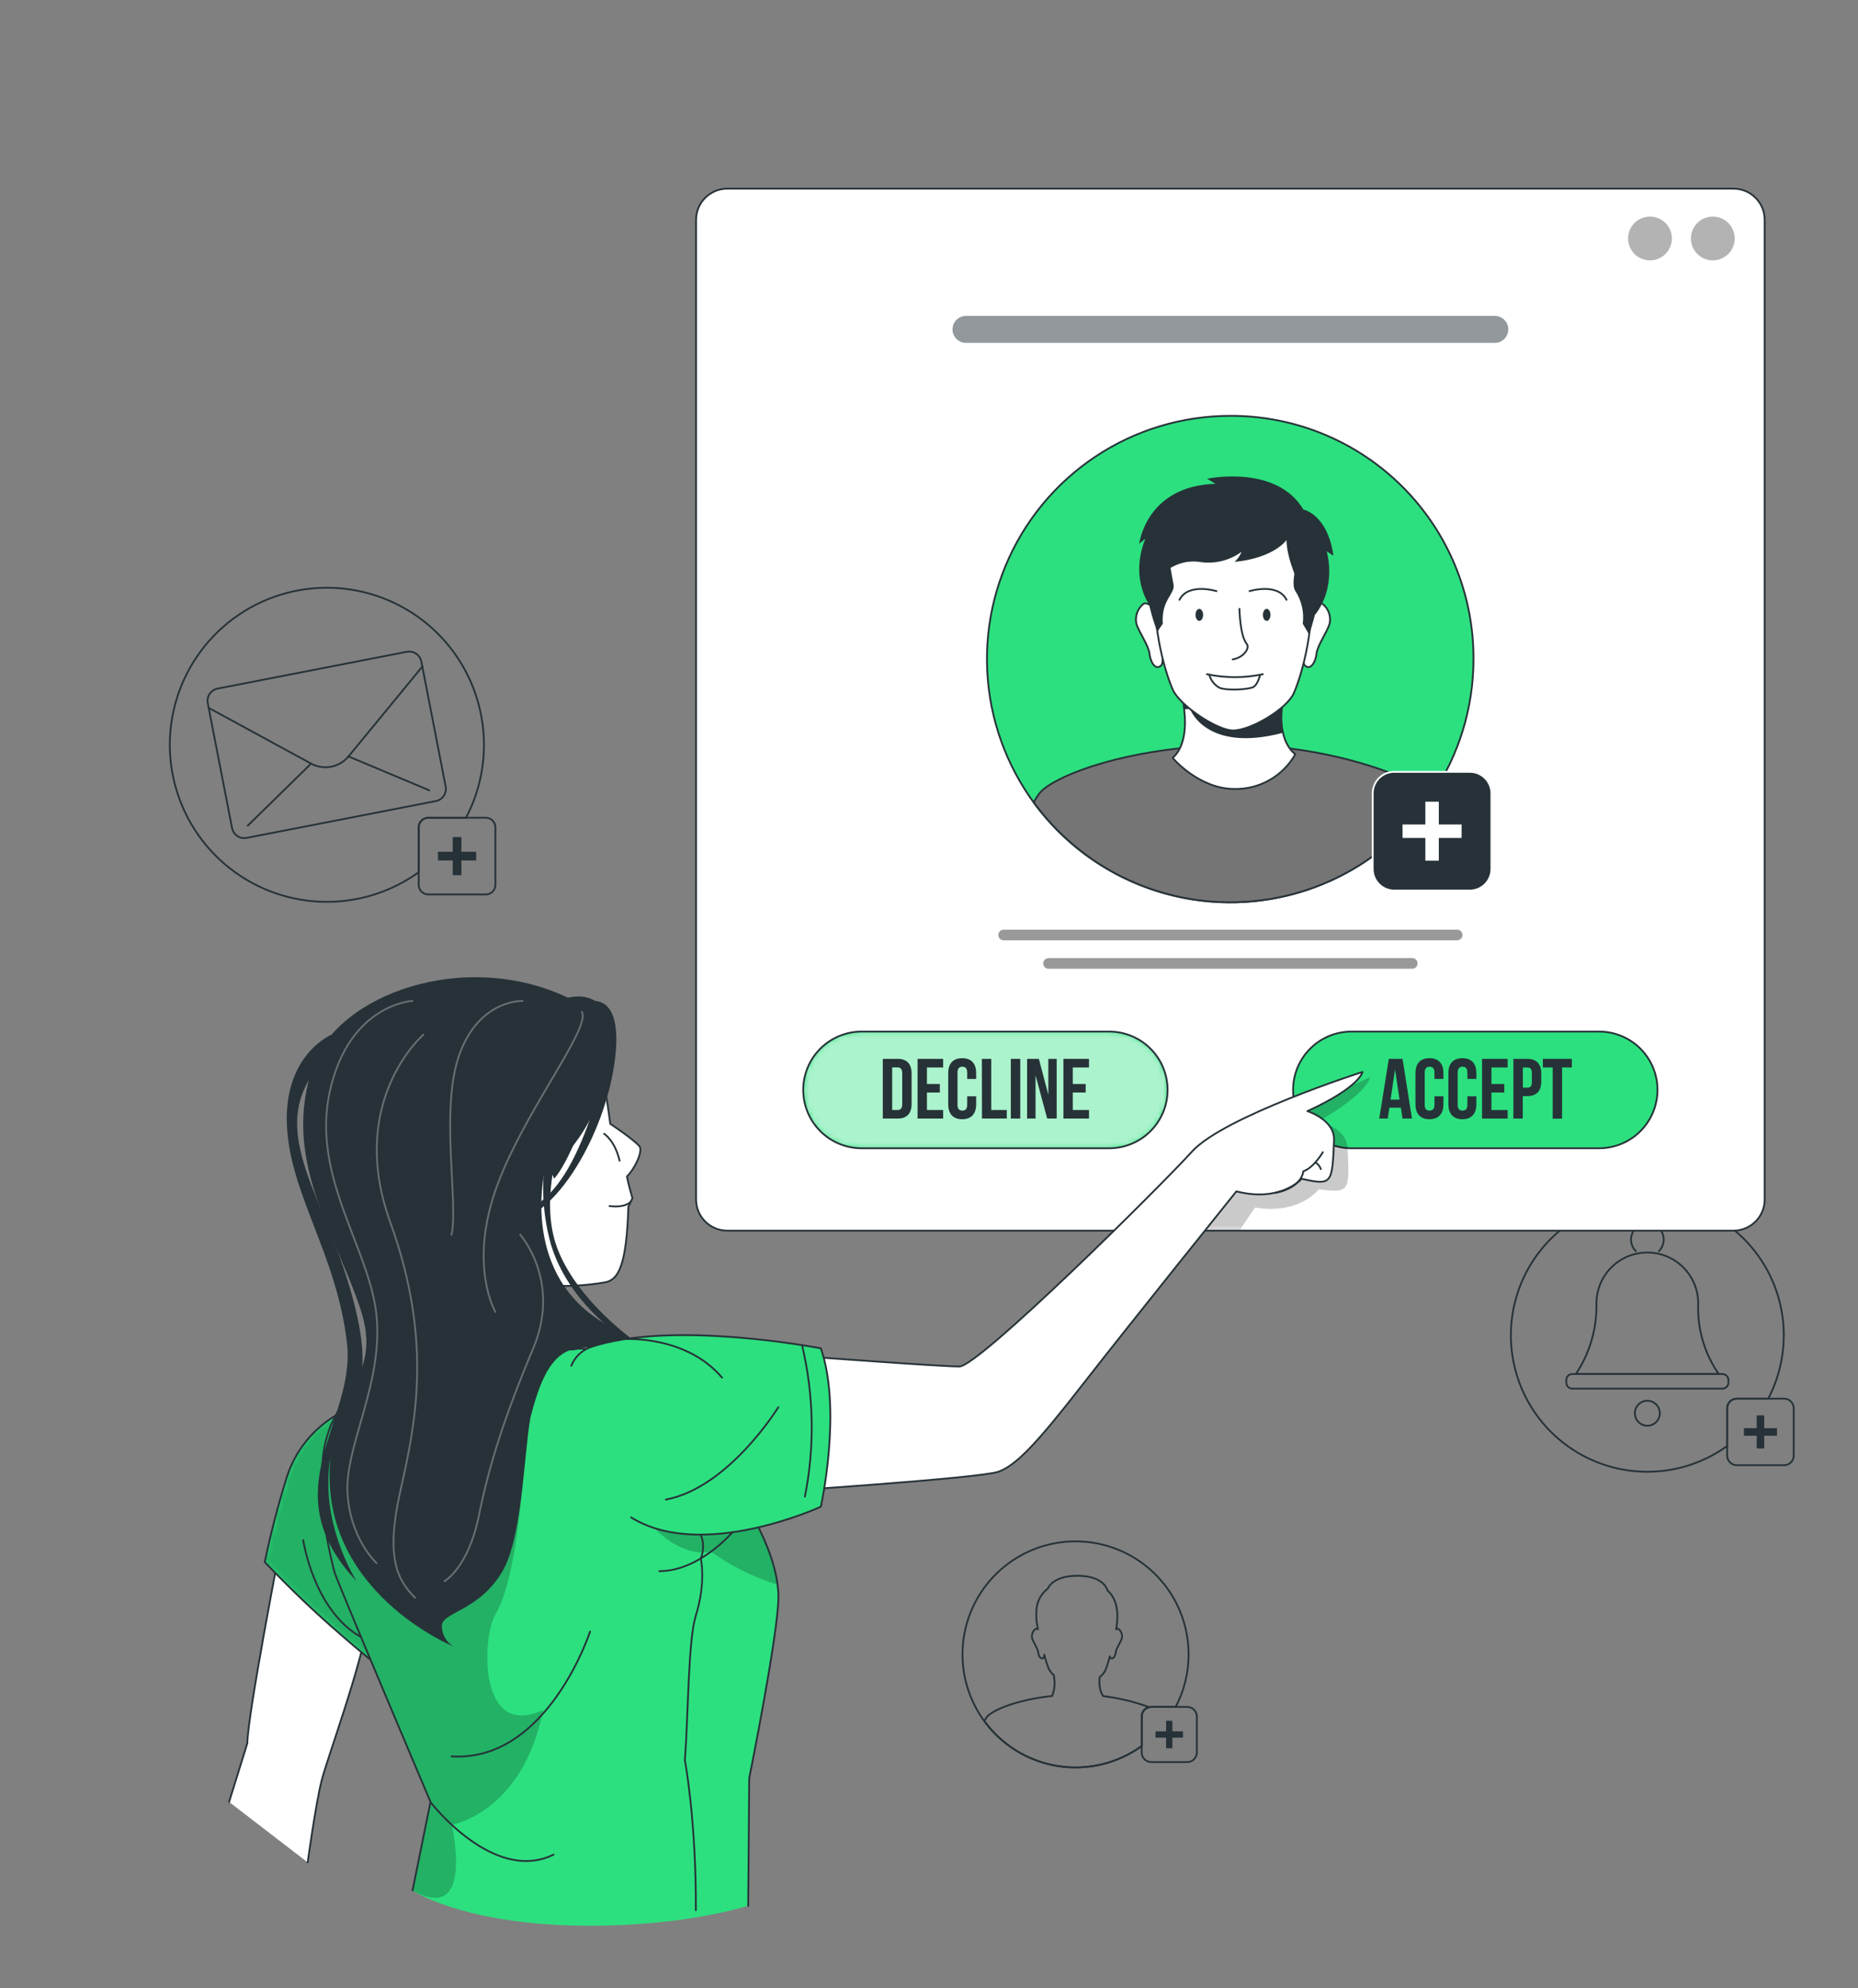 <svg width="357" height="382" viewBox="0 0 357 382" fill="none" xmlns="http://www.w3.org/2000/svg">
<rect x="0" y="0" width="357" height="382" fill="#808080" stroke="none"/>
<path d="M228.376 317.895C228.383 321.409 227.531 324.873 225.893 327.983H221.211C221.072 327.984 220.933 327.999 220.797 328.026C220.389 328.12 220.026 328.349 219.766 328.676C219.506 329.004 219.365 329.41 219.365 329.828V335.502C215.411 338.355 210.612 339.794 205.741 339.589C200.869 339.384 196.208 337.545 192.509 334.369C188.809 331.193 186.285 326.864 185.344 322.08C184.403 317.296 185.1 312.334 187.321 307.994C189.542 303.653 193.159 300.186 197.59 298.151C202.021 296.116 207.008 295.631 211.748 296.774C216.488 297.917 220.706 300.622 223.722 304.453C226.738 308.284 228.377 313.019 228.376 317.895Z" stroke="#263238" stroke-width="0.344" stroke-linecap="round" stroke-linejoin="round"/>
<path d="M211.958 325.899C214.976 326.266 217.942 326.981 220.796 328.028C220.388 328.122 220.025 328.352 219.765 328.679C219.505 329.006 219.364 329.412 219.365 329.83V335.504C214.714 338.861 208.923 340.24 203.259 339.34C197.594 338.44 192.516 335.334 189.134 330.701C189.255 330.489 189.384 330.273 189.522 330.055C190.333 328.735 195.222 326.606 202.154 325.881C202.593 324.788 202.73 323.597 202.551 322.432C202.551 322.234 202.499 322.053 202.473 321.872C202.083 321.535 201.759 321.128 201.516 320.673C201.161 319.785 200.873 318.871 200.654 317.94C200.671 318.145 200.623 318.35 200.516 318.526C200.007 319.001 199.542 318.182 199.473 317.466C199.404 316.75 198.516 315.5 198.309 314.793C198.241 314.47 198.262 314.136 198.37 313.824C198.478 313.513 198.668 313.237 198.921 313.025C199.005 312.986 199.098 312.97 199.191 312.979C199.283 312.988 199.372 313.022 199.447 313.077C199.138 311.832 199.039 310.544 199.154 309.266C199.206 308.481 199.428 307.716 199.803 307.024C200.178 306.332 200.697 305.729 201.326 305.256C201.326 305.256 202.189 302.765 207.026 302.782C212.277 302.782 212.803 305.644 212.803 305.644C212.803 305.644 215.519 307.455 214.45 313.068C214.519 313.016 214.602 312.984 214.689 312.976C214.776 312.969 214.863 312.986 214.941 313.025C215.196 313.235 215.388 313.511 215.496 313.823C215.604 314.135 215.624 314.47 215.553 314.793C215.355 315.5 214.458 316.742 214.389 317.466C214.32 318.19 213.855 319.001 213.346 318.526C213.289 318.448 213.253 318.356 213.243 318.259C213.028 319.18 212.739 320.083 212.38 320.958C212.122 321.464 211.753 321.906 211.303 322.251C211.198 323.012 211.227 323.785 211.389 324.536C211.487 325.023 211.681 325.486 211.958 325.899Z" stroke="#263238" stroke-width="0.344" stroke-linecap="round" stroke-linejoin="round"/>
<path d="M228.117 327.984H221.21C220.191 327.984 219.365 328.81 219.365 329.829V336.736C219.365 337.755 220.191 338.581 221.21 338.581H228.117C229.136 338.581 229.962 337.755 229.962 336.736V329.829C229.962 328.81 229.136 327.984 228.117 327.984Z" stroke="#263238" stroke-width="0.344" stroke-linecap="round" stroke-linejoin="round"/>
<path d="M227.297 332.676H225.263V330.641H224.055V332.676H222.021V333.883H224.055V335.918H225.263V333.883H227.297V332.676Z" fill="#263238"/>
<path d="M92.986 143.11C92.992 147.994 91.808 152.806 89.537 157.13H82.294C81.805 157.13 81.335 157.324 80.989 157.67C80.643 158.016 80.449 158.485 80.449 158.975V167.597C74.953 171.557 68.286 173.553 61.518 173.263C54.751 172.974 48.278 170.416 43.14 166.002C38.003 161.588 34.5 155.574 33.194 148.927C31.889 142.281 32.858 135.388 35.945 129.359C39.032 123.33 44.057 118.515 50.212 115.688C56.367 112.861 63.295 112.187 69.88 113.774C76.465 115.361 82.324 119.118 86.515 124.439C90.706 129.76 92.985 136.336 92.986 143.11Z" stroke="#263238" stroke-width="0.344" stroke-linecap="round" stroke-linejoin="round"/>
<path d="M78.16 125.242L41.808 132.315C40.514 132.567 39.668 133.821 39.92 135.115L44.588 159.11C44.84 160.405 46.094 161.25 47.389 160.998L83.741 153.926C85.036 153.674 85.881 152.42 85.629 151.125L80.961 127.131C80.709 125.836 79.455 124.99 78.16 125.242Z" stroke="#263238" stroke-width="0.344" stroke-linecap="round" stroke-linejoin="round"/>
<path d="M40.103 136.024L59.797 146.733C60.969 147.368 62.325 147.575 63.634 147.321C64.943 147.066 66.122 146.364 66.971 145.336L81.18 128.04" stroke="#263238" stroke-width="0.344" stroke-linecap="round" stroke-linejoin="round"/>
<path d="M47.605 158.648L59.763 146.732" stroke="#263238" stroke-width="0.344" stroke-linecap="round" stroke-linejoin="round"/>
<path d="M82.484 151.863L66.938 145.335" stroke="#263238" stroke-width="0.344" stroke-linecap="round" stroke-linejoin="round"/>
<path d="M93.339 157.132H82.294C81.275 157.132 80.449 157.958 80.449 158.977V170.022C80.449 171.041 81.275 171.868 82.294 171.868H93.339C94.358 171.868 95.184 171.041 95.184 170.022V158.977C95.184 157.958 94.358 157.132 93.339 157.132Z" stroke="#263238" stroke-width="0.344" stroke-linecap="round" stroke-linejoin="round"/>
<path d="M91.485 163.667H88.657V160.838H86.984V163.667H84.156V165.339H86.984V168.167H88.657V165.339H91.485V163.667Z" fill="#263238"/>
<path d="M330.231 264.006H302.812L303.347 263.144C305.668 259.315 306.846 254.902 306.744 250.426V250.374C306.753 249.09 307.016 247.82 307.516 246.638C308.016 245.455 308.745 244.382 309.66 243.481C310.574 242.58 311.658 241.868 312.848 241.385C314.038 240.903 315.311 240.66 316.595 240.669C317.879 240.679 319.149 240.941 320.331 241.442C321.514 241.942 322.586 242.67 323.487 243.585C324.389 244.5 325.101 245.583 325.583 246.773C326.066 247.963 326.309 249.236 326.3 250.52C326.129 254.867 327.241 259.167 329.498 262.885L330.231 264.006Z" stroke="#263238" stroke-width="0.344" stroke-linecap="round" stroke-linejoin="round"/>
<path d="M314.307 240.405C313.868 239.966 313.57 239.407 313.449 238.798C313.328 238.189 313.39 237.559 313.628 236.985C313.865 236.412 314.268 235.922 314.784 235.577C315.3 235.232 315.907 235.048 316.527 235.048C317.148 235.048 317.755 235.232 318.271 235.577C318.787 235.922 319.189 236.412 319.427 236.985C319.664 237.559 319.727 238.189 319.606 238.798C319.485 239.407 319.186 239.966 318.748 240.405" stroke="#263238" stroke-width="0.344" stroke-linecap="round" stroke-linejoin="round"/>
<path d="M330.939 264.015H302.114C301.471 264.015 300.95 264.536 300.95 265.179V265.662C300.95 266.304 301.471 266.826 302.114 266.826H330.939C331.582 266.826 332.103 266.304 332.103 265.662V265.179C332.103 264.536 331.582 264.015 330.939 264.015Z" stroke="#263238" stroke-width="0.344" stroke-linecap="round" stroke-linejoin="round"/>
<path d="M316.522 273.947C317.846 273.947 318.919 272.874 318.919 271.55C318.919 270.226 317.846 269.153 316.522 269.153C315.198 269.153 314.125 270.226 314.125 271.55C314.125 272.874 315.198 273.947 316.522 273.947Z" stroke="#263238" stroke-width="0.344" stroke-linecap="round" stroke-linejoin="round"/>
<path d="M342.734 256.573C342.74 260.813 341.716 264.991 339.751 268.747H333.715C333.226 268.747 332.757 268.942 332.411 269.288C332.064 269.634 331.87 270.103 331.87 270.593V277.835C327.098 281.281 321.305 283.02 315.424 282.774C309.543 282.527 303.916 280.309 299.448 276.476C294.981 272.643 291.933 267.419 290.796 261.644C289.658 255.869 290.497 249.879 293.177 244.638C295.856 239.397 300.222 235.211 305.57 232.752C310.918 230.293 316.938 229.706 322.66 231.084C328.383 232.461 333.475 235.725 337.118 240.348C340.761 244.972 342.742 250.686 342.743 256.573H342.734Z" stroke="#263238" stroke-width="0.344" stroke-linecap="round" stroke-linejoin="round"/>
<path d="M342.803 268.748H333.706C332.687 268.748 331.861 269.574 331.861 270.593V279.69C331.861 280.709 332.687 281.535 333.706 281.535H342.803C343.822 281.535 344.648 280.709 344.648 279.69V270.593C344.648 269.574 343.822 268.748 342.803 268.748Z" stroke="#263238" stroke-width="0.344" stroke-linecap="round" stroke-linejoin="round"/>
<path d="M341.433 274.423H338.984V271.965H337.535V274.423H335.078V275.871H337.535V278.32H338.984V275.871H341.433V274.423Z" fill="#263238"/>
<path d="M333.078 36.253H139.737C136.427 36.253 133.744 38.936 133.744 42.245V230.473C133.744 233.783 136.427 236.466 139.737 236.466H333.078C336.387 236.466 339.07 233.783 339.07 230.473V42.245C339.07 38.936 336.387 36.253 333.078 36.253Z" fill="white"/>
<mask id="mask0_571_6788" style="mask-type:luminance" maskUnits="userSpaceOnUse" x="133" y="36" width="207" height="201">
<path d="M333.079 36.252H139.738C136.428 36.252 133.745 38.935 133.745 42.245V230.472C133.745 233.782 136.428 236.465 139.738 236.465H333.079C336.388 236.465 339.071 233.782 339.071 230.472V42.245C339.071 38.935 336.388 36.252 333.079 36.252Z" fill="white"/>
</mask>
<g mask="url(#mask0_571_6788)">
<path d="M307.263 220.635H259.667C256.694 220.635 253.843 219.454 251.741 217.352C249.638 215.25 248.458 212.399 248.458 209.426C248.458 206.453 249.638 203.602 251.741 201.5C253.843 199.398 256.694 198.217 259.667 198.217H307.263C310.235 198.217 313.087 199.398 315.189 201.5C317.291 203.602 318.472 206.453 318.472 209.426C318.472 212.399 317.291 215.25 315.189 217.352C313.087 219.454 310.235 220.635 307.263 220.635Z" fill="#2CE07F" stroke="#263238" stroke-width="0.344" stroke-linecap="round" stroke-linejoin="round"/>
<path d="M271.298 214.927H269.479L269.169 212.84H266.953L266.642 214.927H265.013L266.849 203.459H269.488L271.298 214.927ZM267.186 211.288H268.91L268.048 205.485L267.186 211.288Z" fill="#263238"/>
<path d="M277.342 210.649V212.167C277.342 214.003 276.428 215.055 274.661 215.055C272.893 215.055 271.971 214.003 271.971 212.167V206.209C271.971 204.372 272.885 203.329 274.661 203.329C276.437 203.329 277.342 204.372 277.342 206.209V207.321H275.618V206.096C275.618 205.277 275.256 204.967 274.678 204.967C274.1 204.967 273.747 205.277 273.747 206.096V212.287C273.747 213.106 274.109 213.4 274.678 213.4C275.247 213.4 275.618 213.106 275.618 212.287V210.649H277.342Z" fill="#263238"/>
<path d="M283.671 210.649V212.167C283.671 214.003 282.748 215.055 280.98 215.055C279.213 215.055 278.299 214.003 278.299 212.167V206.209C278.299 204.372 279.213 203.329 280.98 203.329C282.748 203.329 283.671 204.372 283.671 206.209V207.321H281.946V206.096C281.946 205.277 281.584 204.967 281.015 204.967C280.446 204.967 280.084 205.277 280.084 206.096V212.287C280.084 213.106 280.437 213.4 281.015 213.4C281.593 213.4 281.946 213.106 281.946 212.287V210.649H283.671Z" fill="#263238"/>
<path d="M286.568 208.288H289.043V209.926H286.568V213.289H289.681V214.927H284.766V203.459H289.681V205.115H286.568V208.288Z" fill="#263238"/>
<path d="M296.14 206.287V207.779C296.14 209.615 295.277 210.616 293.449 210.616H292.587V214.927H290.785V203.459H293.467C295.252 203.459 296.14 204.459 296.14 206.287ZM292.604 205.115V208.995H293.467C294.044 208.995 294.329 208.736 294.329 207.917V206.192C294.329 205.33 294.019 205.115 293.467 205.115H292.604Z" fill="#263238"/>
<path d="M296.449 203.459H302.019V205.115H300.14V214.944H298.338V205.115H296.449V203.459Z" fill="#263238"/>
<path d="M213.13 220.635H165.543C162.57 220.635 159.719 219.454 157.617 217.352C155.515 215.25 154.334 212.399 154.334 209.426C154.334 206.453 155.515 203.602 157.617 201.5C159.719 199.398 162.57 198.217 165.543 198.217H213.13C216.103 198.217 218.954 199.398 221.056 201.5C223.159 203.602 224.34 206.453 224.34 209.426C224.34 212.399 223.159 215.25 221.056 217.352C218.954 219.454 216.103 220.635 213.13 220.635Z" fill="#2CE07F"/>
<mask id="mask1_571_6788" style="mask-type:luminance" maskUnits="userSpaceOnUse" x="154" y="198" width="71" height="23">
<path d="M213.131 220.635H165.544C162.571 220.635 159.72 219.454 157.618 217.352C155.516 215.25 154.335 212.399 154.335 209.426C154.335 206.453 155.516 203.602 157.618 201.5C159.72 199.398 162.571 198.217 165.544 198.217H213.131C216.104 198.217 218.955 199.398 221.057 201.5C223.16 203.602 224.341 206.453 224.341 209.426C224.341 212.399 223.16 215.25 221.057 217.352C218.955 219.454 216.104 220.635 213.131 220.635Z" fill="white"/>
</mask>
<g mask="url(#mask1_571_6788)">
<path opacity="0.6" d="M213.131 220.635H165.544C162.571 220.635 159.72 219.454 157.618 217.352C155.516 215.25 154.335 212.399 154.335 209.426C154.335 206.453 155.516 203.602 157.618 201.5C159.72 199.398 162.571 198.217 165.544 198.217H213.131C216.104 198.217 218.955 199.398 221.057 201.5C223.16 203.602 224.341 206.453 224.341 209.426C224.341 212.399 223.16 215.25 221.057 217.352C218.955 219.454 216.104 220.635 213.131 220.635Z" fill="white"/>
</g>
<path d="M213.13 220.635H165.543C162.57 220.635 159.719 219.454 157.617 217.352C155.515 215.25 154.334 212.399 154.334 209.426C154.334 206.453 155.515 203.602 157.617 201.5C159.719 199.398 162.57 198.217 165.543 198.217H213.13C216.103 198.217 218.954 199.398 221.056 201.5C223.159 203.602 224.34 206.453 224.34 209.426C224.34 212.399 223.159 215.25 221.056 217.352C218.954 219.454 216.103 220.635 213.13 220.635Z" stroke="#263238" stroke-width="0.344" stroke-linecap="round" stroke-linejoin="round"/>
<path d="M169.622 203.459H172.476C174.278 203.459 175.158 204.459 175.158 206.287V212.09C175.158 213.927 174.295 214.927 172.476 214.927H169.622V203.459ZM171.424 205.097V213.289H172.442C173.011 213.289 173.356 212.987 173.356 212.168V206.21C173.356 205.39 173.011 205.097 172.442 205.097H171.424Z" fill="#263238"/>
<path d="M178.105 208.288H180.58V209.926H178.105V213.289H181.218V214.927H176.303V203.459H181.218V205.115H178.105V208.288Z" fill="#263238"/>
<path d="M187.565 210.649V212.167C187.565 214.003 186.651 215.055 184.874 215.055C183.098 215.055 182.193 214.003 182.193 212.167V206.209C182.193 204.372 183.107 203.329 184.874 203.329C186.642 203.329 187.565 204.372 187.565 206.209V207.321H185.84V206.096C185.84 205.277 185.487 204.967 184.909 204.967C184.331 204.967 183.978 205.277 183.978 206.096V212.287C183.978 213.106 184.34 213.4 184.909 213.4C185.478 213.4 185.84 213.106 185.84 212.287V210.649H187.565Z" fill="#263238"/>
<path d="M188.661 203.459H190.463V213.289H193.447V214.927H188.678L188.661 203.459Z" fill="#263238"/>
<path d="M194.221 203.459H196.032V214.927H194.221V203.459Z" fill="#263238"/>
<path d="M198.973 206.615V214.927H197.352V203.459H199.611L201.43 210.357V203.459H203.034V214.927H201.206L198.973 206.615Z" fill="#263238"/>
<path d="M206.129 208.288H208.604V209.926H206.129V213.289H209.242V214.927H204.327V203.459H209.242V205.115H206.129V208.288Z" fill="#263238"/>
<path d="M283.119 126.65C283.119 135.895 280.378 144.932 275.242 152.618C270.106 160.305 262.806 166.296 254.265 169.834C245.723 173.372 236.325 174.297 227.258 172.494C218.191 170.69 209.862 166.239 203.325 159.702C196.788 153.165 192.336 144.836 190.533 135.769C188.729 126.702 189.655 117.303 193.193 108.762C196.731 100.221 202.722 92.921 210.408 87.785C218.095 82.649 227.132 79.908 236.377 79.908C242.522 79.884 248.611 81.076 254.293 83.417C259.975 85.757 265.137 89.2 269.482 93.545C273.827 97.89 277.269 103.052 279.61 108.734C281.951 114.416 283.143 120.505 283.119 126.65Z" fill="#2CE07F" stroke="#263238" stroke-width="0.344" stroke-linecap="round" stroke-linejoin="round"/>
<path d="M275.229 152.646C271.043 158.895 265.412 164.042 258.812 167.649C252.212 171.257 244.839 173.218 237.319 173.367C229.799 173.516 222.355 171.848 215.617 168.505C208.88 165.162 203.048 160.242 198.619 154.164C198.895 153.698 199.17 153.233 199.481 152.776C201.205 149.922 211.759 145.404 226.685 143.783C230.052 143.412 233.437 143.21 236.825 143.179C240.494 143.144 244.161 143.357 247.801 143.817C260.769 145.438 271.556 149.732 275.229 152.646Z" fill="#757575" stroke="#263238" stroke-width="0.344" stroke-linecap="round" stroke-linejoin="round"/>
<path d="M248.889 144.919C247.724 146.981 246.025 148.689 243.97 149.865C241.915 151.041 239.581 151.641 237.214 151.602C230.316 151.602 225.324 145.635 225.324 145.635C227.738 143.471 227.91 139.453 227.531 136.288C227.374 134.738 227.086 133.203 226.669 131.701H247.242C245.992 135.814 246.035 138.763 246.518 140.815C247.199 143.842 248.889 144.919 248.889 144.919Z" fill="white" stroke="#263238" stroke-width="0.344" stroke-linecap="round" stroke-linejoin="round"/>
<path d="M246.473 140.815C231.608 144.712 228.659 136.219 228.659 136.219L227.53 136.288C227.373 134.738 227.084 133.203 226.667 131.701H247.241C245.947 135.814 245.99 138.763 246.473 140.815Z" fill="#263238"/>
<path d="M251.673 117.259C251.673 117.259 253.328 115.457 254.148 116.052C254.697 116.501 255.111 117.092 255.345 117.762C255.58 118.431 255.625 119.152 255.475 119.845C255.036 121.38 253.113 124.045 252.958 125.597C252.803 127.149 251.82 128.908 250.725 127.882C249.629 126.856 251.673 117.259 251.673 117.259Z" fill="white" stroke="#263238" stroke-width="0.344" stroke-linecap="round" stroke-linejoin="round"/>
<path d="M222.15 117.259C222.15 117.259 220.494 115.457 219.675 116.052C219.126 116.501 218.712 117.092 218.478 117.762C218.243 118.431 218.198 119.152 218.347 119.845C218.787 121.38 220.71 124.045 220.865 125.597C221.02 127.149 222.003 128.908 223.098 127.882C224.193 126.856 222.15 117.259 222.15 117.259Z" fill="white" stroke="#263238" stroke-width="0.344" stroke-linecap="round" stroke-linejoin="round"/>
<path d="M236.557 96.47C257.397 96.47 252.44 124.217 248.628 133.124C247.283 136.254 240.299 140.358 236.928 140.358C233.789 140.358 226.581 135.452 225.339 132.512C221.442 123.545 216.725 96.47 236.557 96.47Z" fill="white" stroke="#263238" stroke-width="0.344" stroke-linecap="round" stroke-linejoin="round"/>
<path d="M240.093 113.587C240.093 113.587 245.517 111.906 247.198 115.26" stroke="#263238" stroke-width="0.344" stroke-linecap="round" stroke-linejoin="round"/>
<path d="M244.112 118.147C244.112 118.785 243.784 119.303 243.388 119.303C242.991 119.303 242.655 118.785 242.655 118.147C242.655 117.509 242.982 116.992 243.388 116.992C243.793 116.992 244.112 117.509 244.112 118.147Z" fill="#263238"/>
<path d="M233.73 113.587C233.73 113.587 228.306 111.906 226.625 115.26" stroke="#263238" stroke-width="0.344" stroke-linecap="round" stroke-linejoin="round"/>
<path d="M229.712 118.147C229.712 118.785 230.04 119.303 230.436 119.303C230.833 119.303 231.169 118.785 231.169 118.147C231.169 117.509 230.841 116.992 230.436 116.992C230.031 116.992 229.712 117.509 229.712 118.147Z" fill="#263238"/>
<path d="M245.181 103.55C239.96 105.218 234.348 105.218 229.126 103.55C229.126 103.55 226.307 103.387 225.203 104.801C224.1 106.215 225.203 110.578 225.496 112.354C225.79 114.13 223.056 115.363 223.427 119.847L222.366 121.399C222.366 121.399 219.426 114.173 220.168 107.965C220.909 101.757 224.832 99.343 224.832 99.343C224.832 99.343 226.617 93.971 237.102 94.014C248.406 94.057 249.544 100.17 249.544 100.17C249.544 100.17 257.201 105.283 251.536 121.925L250.312 119.855C250.604 117.648 250.096 115.409 248.88 113.544C247.889 112.104 249.467 107.775 249.096 105.551C248.725 103.326 245.181 103.55 245.181 103.55Z" fill="#263238"/>
<path d="M238.153 116.992C238.153 116.992 238.213 122.062 239.541 123.709C240.222 124.571 238.894 126.382 236.842 126.709" stroke="#263238" stroke-width="0.344" stroke-linecap="round" stroke-linejoin="round"/>
<path d="M232.351 129.651C232.494 130.173 232.74 130.662 233.072 131.09C233.405 131.518 233.819 131.875 234.291 132.143C235.713 132.755 240.042 132.496 240.861 131.988C241.68 131.479 242.085 129.815 242.085 129.815" fill="white"/>
<path d="M232.351 129.651C232.494 130.173 232.74 130.662 233.072 131.09C233.405 131.518 233.819 131.875 234.291 132.143C235.713 132.755 240.042 132.496 240.861 131.988C241.68 131.479 242.085 129.815 242.085 129.815" stroke="#263238" stroke-width="0.344" stroke-linecap="round" stroke-linejoin="round"/>
<path d="M231.894 129.547C235.44 130.307 239.108 130.307 242.654 129.547" stroke="#263238" stroke-width="0.344" stroke-linecap="round" stroke-linejoin="round"/>
<path d="M247.199 103.765C247.199 103.765 244.871 107.214 237.214 107.965C237.798 107.422 238.26 106.76 238.568 106.024C237.41 106.873 236.094 107.481 234.698 107.814C233.302 108.147 231.853 108.198 230.437 107.965C228.98 107.767 227.496 107.956 226.135 108.511C224.773 109.066 223.581 109.969 222.677 111.129L221.383 116.992C221.383 116.992 216.805 111.819 220.064 103.507L218.892 104.481C218.892 104.481 220.194 93.367 233.55 92.962L231.929 91.987C231.929 91.987 245.233 89.15 250.441 97.911C250.441 97.911 255.071 98.773 256.21 106.783L254.908 105.921C254.908 105.921 256.968 112.569 252.692 118.13C252.657 118.148 247.199 109.344 247.199 103.765Z" fill="#263238"/>
<path opacity="0.5" d="M287.224 65.878H185.6C184.914 65.878 184.256 65.605 183.771 65.12C183.286 64.635 183.013 63.977 183.013 63.291C183.013 62.605 183.286 61.947 183.771 61.462C184.256 60.977 184.914 60.704 185.6 60.704H287.224C287.91 60.704 288.568 60.977 289.053 61.462C289.538 61.947 289.811 62.605 289.811 63.291C289.811 63.977 289.538 64.635 289.053 65.12C288.568 65.605 287.91 65.878 287.224 65.878Z" fill="#263238"/>
<g opacity="0.4">
<path d="M279.972 180.678H192.843C192.708 180.678 192.575 180.651 192.451 180.6C192.327 180.548 192.215 180.472 192.12 180.377C192.026 180.281 191.951 180.168 191.9 180.044C191.85 179.919 191.824 179.786 191.825 179.652C191.825 179.382 191.932 179.123 192.123 178.932C192.314 178.742 192.573 178.634 192.843 178.634H279.972C280.107 178.633 280.24 178.659 280.364 178.709C280.489 178.76 280.602 178.835 280.697 178.929C280.793 179.024 280.869 179.136 280.92 179.26C280.972 179.384 280.999 179.517 280.999 179.652C280.999 179.924 280.89 180.185 280.698 180.377C280.506 180.57 280.245 180.678 279.972 180.678Z" fill="black"/>
<path d="M271.35 186.145H201.465C201.331 186.145 201.198 186.118 201.074 186.066C200.95 186.015 200.837 185.939 200.743 185.844C200.648 185.748 200.573 185.635 200.523 185.511C200.472 185.386 200.447 185.253 200.448 185.119C200.448 184.849 200.555 184.59 200.746 184.399C200.937 184.208 201.195 184.101 201.465 184.101H271.35C271.484 184.1 271.618 184.125 271.742 184.176C271.867 184.227 271.98 184.301 272.075 184.396C272.171 184.491 272.246 184.603 272.298 184.727C272.35 184.851 272.376 184.984 272.376 185.119C272.376 185.391 272.268 185.652 272.076 185.844C271.883 186.037 271.622 186.145 271.35 186.145Z" fill="black"/>
</g>
<path d="M282.421 148.31H267.893C265.607 148.31 263.754 150.163 263.754 152.448V166.977C263.754 169.263 265.607 171.116 267.893 171.116H282.421C284.707 171.116 286.56 169.263 286.56 166.977V152.448C286.56 150.163 284.707 148.31 282.421 148.31Z" fill="#263238" stroke="white" stroke-width="0.344" stroke-linecap="round" stroke-linejoin="round"/>
<path d="M280.834 158.425H276.454V154.044H273.867V158.425H269.487V161.011H273.867V165.383H276.454V161.011H280.834V158.425Z" fill="white"/>
<path opacity="0.3" d="M333.311 45.823C333.311 46.655 333.065 47.469 332.602 48.161C332.14 48.853 331.483 49.392 330.714 49.71C329.945 50.029 329.099 50.112 328.283 49.95C327.467 49.788 326.717 49.387 326.128 48.798C325.54 48.21 325.139 47.46 324.977 46.644C324.814 45.828 324.898 44.982 325.216 44.213C325.535 43.444 326.074 42.787 326.766 42.324C327.458 41.862 328.272 41.615 329.104 41.615C330.22 41.615 331.29 42.059 332.079 42.848C332.868 43.637 333.311 44.707 333.311 45.823Z" fill="black"/>
<path opacity="0.3" d="M321.24 45.823C321.24 46.655 320.993 47.469 320.531 48.161C320.068 48.853 319.411 49.392 318.642 49.71C317.873 50.029 317.027 50.112 316.211 49.95C315.395 49.788 314.645 49.387 314.057 48.798C313.468 48.21 313.067 47.46 312.905 46.644C312.743 45.828 312.826 44.982 313.145 44.213C313.463 43.444 314.002 42.787 314.694 42.324C315.386 41.862 316.2 41.615 317.032 41.615C318.148 41.615 319.218 42.059 320.007 42.848C320.796 43.637 321.24 44.707 321.24 45.823Z" fill="black"/>
<path opacity="0.3" d="M253.338 215.462C253.338 215.462 258.736 216.626 258.925 220.558C259.339 229.008 259.322 229.267 253.39 228.516C253.39 228.516 249.803 233.44 241.111 232.026L238.136 236.492H222.763C227.031 231.396 230.463 227.18 231.963 225.18C237.473 217.842 263.219 207.029 263.219 207.029C263.219 207.029 263.116 209.832 253.338 215.462Z" fill="black" fill-opacity="0.7"/>
</g>
<path d="M333.078 36.253H139.737C136.427 36.253 133.744 38.936 133.744 42.245V230.473C133.744 233.783 136.427 236.466 139.737 236.466H333.078C336.387 236.466 339.07 233.783 339.07 230.473V42.245C339.07 38.936 336.387 36.253 333.078 36.253Z" stroke="#263238" stroke-width="0.344" stroke-linecap="round" stroke-linejoin="round"/>
<path d="M59.118 357.854C59.118 357.854 60.636 346.809 61.766 342.256C62.895 337.703 69.526 320.088 70.966 310.224L53.945 296.661C53.945 296.661 47.53 329.745 47.53 334.936L44.02 346.24" fill="white"/>
<path d="M59.118 357.854C59.118 357.854 60.636 346.809 61.766 342.256C62.895 337.703 69.526 320.088 70.966 310.224L53.945 296.661C53.945 296.661 47.53 329.745 47.53 334.936L44.02 346.24" stroke="#263238" stroke-width="0.344" stroke-linecap="round" stroke-linejoin="round"/>
<path d="M75.992 322.7C72.433 319.987 68.921 317.112 65.455 314.077C60.445 309.766 55.565 305.075 50.874 300.152C52.009 294.65 53.419 289.208 55.099 283.847C56.701 278.805 60.118 274.537 64.688 271.87L64.86 271.767L65.662 271.319C66.162 271.051 66.645 270.81 67.111 270.603C68.643 269.897 70.251 269.37 71.905 269.034L75.569 317.207L75.992 322.7Z" fill="#2CE07F"/>
<mask id="mask2_571_6788" style="mask-type:luminance" maskUnits="userSpaceOnUse" x="50" y="269" width="26" height="54">
<path d="M75.992 322.7C72.433 319.987 68.921 317.112 65.455 314.077C60.445 309.766 55.565 305.075 50.874 300.152C52.009 294.65 53.419 289.208 55.099 283.847C56.701 278.805 60.118 274.537 64.688 271.87L64.86 271.767L65.662 271.319C66.162 271.051 66.645 270.81 67.111 270.603C68.643 269.897 70.251 269.37 71.905 269.034L75.569 317.207L75.992 322.7Z" fill="white"/>
</mask>
<g mask="url(#mask2_571_6788)">
<path opacity="0.3" d="M75.992 322.7C72.433 319.987 68.921 317.112 65.455 314.077C60.445 309.766 55.565 305.075 50.874 300.152C52.009 294.65 53.419 289.208 55.099 283.847C56.701 278.805 60.118 274.537 64.688 271.87L64.86 271.767L65.662 271.319C66.162 271.051 66.645 270.81 67.111 270.603C68.643 269.897 70.251 269.37 71.905 269.034L75.569 317.207L75.992 322.7Z" fill="black" fill-opacity="0.7"/>
</g>
<path d="M75.992 322.7C72.433 319.987 68.921 317.112 65.455 314.077C60.445 309.766 55.565 305.075 50.874 300.152C52.009 294.65 53.419 289.208 55.099 283.847C56.701 278.805 60.118 274.537 64.688 271.87L64.86 271.767L65.662 271.319C66.162 271.051 66.645 270.81 67.111 270.603C68.643 269.897 70.251 269.37 71.905 269.034L75.569 317.207L75.992 322.7Z" stroke="#263238" stroke-width="0.344" stroke-linecap="round" stroke-linejoin="round"/>
<path d="M58.256 295.926C58.256 295.926 60.239 309.403 69.344 314.542" stroke="#263238" stroke-width="0.344" stroke-linecap="round" stroke-linejoin="round"/>
<path d="M149.541 306.859C149.541 313.757 143.928 341.659 143.928 341.659L143.738 366.173C143.738 366.173 132.124 370.027 113.378 370.027C90.408 370.027 80.234 363.879 79.337 363.302L79.268 363.259L82.717 346.264C82.717 346.264 64.61 303.531 64.256 302.065C63.696 299.892 63.213 297.694 62.825 295.503C61.817 290.444 61.553 285.265 62.04 280.13C62.309 277.229 63.162 274.413 64.549 271.852C64.647 271.68 64.751 271.507 64.86 271.335C65.327 270.581 65.874 269.878 66.49 269.239L66.653 269.067C67.222 268.499 67.83 267.971 68.473 267.489C68.688 267.325 68.912 267.17 69.137 267.015L69.697 266.636L70.059 266.403L70.533 266.11L71.266 265.687C84.881 258.142 110.223 259.306 110.223 259.306C110.502 259.215 110.792 259.16 111.085 259.143H111.145C111.651 259.113 112.159 259.154 112.654 259.263C118.966 260.488 130.52 270.792 139.03 282.544C141.586 286.013 143.842 289.694 145.773 293.546C148.101 298.237 149.541 302.858 149.541 306.859Z" fill="#2CE07F"/>
<path opacity="0.3" d="M149.386 304.497C144.814 303.078 140.497 300.939 136.599 298.16C130.486 299.307 124.588 293.219 123.053 289.96L143.109 288.667C144.083 290.27 144.963 291.883 145.747 293.478C147.554 296.928 148.783 300.65 149.386 304.497Z" fill="black" fill-opacity="0.7"/>
<path opacity="0.3" d="M86.796 350.627C86.796 350.627 91.305 369.924 79.337 363.276L79.268 363.233L82.717 346.238C82.717 346.238 64.61 303.506 64.257 302.04C63.696 299.867 63.213 297.668 62.825 295.478C61.82 290.427 61.555 285.257 62.041 280.13C62.309 277.23 63.163 274.414 64.55 271.853C64.647 271.68 64.751 271.508 64.86 271.335C65.328 270.581 65.874 269.879 66.49 269.24L66.654 269.068C67.222 268.499 67.83 267.972 68.473 267.49C68.689 267.326 68.913 267.171 69.137 267.015L69.697 266.636L70.059 266.403L70.534 266.11L71.267 265.688C83.795 266.653 97.72 272.585 100.41 284.76C100.41 284.76 99.272 303.411 95.177 310.231C92.633 314.482 91.771 334.331 104.351 328.588C100.419 348.403 86.796 350.627 86.796 350.627Z" fill="black" fill-opacity="0.7"/>
<path d="M79.268 363.233L82.717 346.238C82.717 346.238 64.61 303.505 64.257 302.039C63.696 299.866 63.213 297.668 62.825 295.478C61.82 290.427 61.555 285.257 62.041 280.13C62.309 277.229 63.163 274.413 64.55 271.852C64.647 271.68 64.751 271.507 64.86 271.335C65.328 270.581 65.874 269.878 66.49 269.239L66.654 269.067C67.222 268.499 67.83 267.971 68.473 267.489C81.027 258.004 110.223 259.306 110.223 259.306C110.502 259.215 110.792 259.16 111.085 259.143H111.145C111.652 259.113 112.159 259.154 112.654 259.263C118.966 260.488 130.52 270.792 139.03 282.544C141.586 286.013 143.842 289.694 145.773 293.546C148.127 298.314 149.567 302.927 149.567 306.902C149.567 313.8 143.954 341.702 143.954 341.702L143.764 366.216" stroke="#263238" stroke-width="0.344" stroke-linecap="round" stroke-linejoin="round"/>
<path d="M122.864 220.255C121.838 218.979 117.26 215.944 117.26 215.944C116.397 209.986 115.863 202.036 109.689 195.871C101.248 187.447 81.77 190.111 75.389 202.674C62.654 227.774 86.727 251.416 116.19 246.415C118.699 245.993 120.389 243.536 120.734 231.869L121.519 230.24C121.519 230.24 120.708 227.455 120.458 226.058C121.941 224.627 123.606 221.186 122.864 220.255Z" fill="white" stroke="#263238" stroke-width="0.344" stroke-linecap="round" stroke-linejoin="round"/>
<path d="M115.621 206.624C114.865 207.854 114.285 209.183 113.896 210.573" stroke="#263238" stroke-width="0.344" stroke-linecap="round" stroke-linejoin="round"/>
<path d="M116.07 217.851C116.07 217.851 118.122 219.092 119.053 223.024" stroke="#263238" stroke-width="0.344" stroke-linecap="round" stroke-linejoin="round"/>
<path d="M121.253 230.827C121.253 230.827 120.451 232.121 117.114 231.741" stroke="#263238" stroke-width="0.344" stroke-linecap="round" stroke-linejoin="round"/>
<path d="M112.499 192.614C112.499 192.614 120.259 189.415 118.017 204.59C115.775 219.766 104.557 237.813 95.099 234.433L95.263 233.079C95.263 233.079 103.54 236.347 110.507 221.956C117.474 207.565 116.896 194.364 112.913 196.684L112.499 192.614Z" fill="#263238"/>
<path d="M111.801 216.134C111.801 216.134 108.835 223.954 106.464 226.481C106.464 226.481 105.507 223.489 103.222 223.463C100.937 223.437 98.911 217.358 98.911 217.358L111.801 216.134Z" fill="#263238"/>
<path d="M108.611 216.497C108.611 216.497 103.162 229.784 107.154 240.045C111.146 250.306 122.398 258.014 122.398 258.014L118.768 256.367C118.768 256.367 109.215 250.081 105.878 239.2C103.917 232.298 103.869 224.993 105.74 218.066L108.611 216.497Z" fill="#263238"/>
<path d="M63.705 198.811C63.705 198.811 54.626 202.527 55.117 215.987C55.609 229.447 64.835 241.147 66.689 258.306C68.301 273.231 52.031 286.372 68.508 303.815C68.508 303.815 61.291 292.606 63.49 280.069C65.689 267.532 73.233 269.334 67.637 248.925C62.041 228.515 50.168 216.444 62.464 203.433L63.705 198.811Z" fill="#263238"/>
<path d="M116.647 254.565C100.04 245.305 104.575 225.534 104.575 225.534C117.069 216.325 118.734 199.08 116.44 194.639C114.146 190.199 109.145 191.716 109.145 191.716C89.236 182.232 64.731 191.087 60.075 205.029C54.117 222.886 64.3 236.605 69.275 251.591C73.742 265.059 63.395 267.499 63.429 280.907C61.472 305.912 87.115 316.354 87.115 316.354C86.44 315.947 85.881 315.373 85.493 314.687C85.105 314.002 84.9 313.227 84.899 312.439C84.899 309.706 91.892 309.706 96.496 302.006C100.316 295.617 100.618 280.036 101.894 272.5C103.618 265.68 105.774 260.23 110.232 259.239C121.976 256.609 132.107 268.008 132.107 268.008C132.107 268.008 133.262 263.826 116.647 254.565Z" fill="#263238"/>
<g opacity="0.3">
<path d="M111.8 194.449C113.611 197.631 100.022 214.462 95.098 229.008C90.175 243.554 95.184 252.082 95.184 252.082" stroke="white" stroke-width="0.344" stroke-linecap="round" stroke-linejoin="round"/>
<path d="M81.354 198.812C81.354 198.812 66.567 211.547 74.982 234.836C83.398 258.125 79.673 274.18 76.871 286.735C74.068 299.289 76.345 303.6 79.759 307.015" stroke="white" stroke-width="0.344" stroke-linecap="round" stroke-linejoin="round"/>
<path d="M99.962 237.251C99.962 237.251 107.895 246.184 102.454 259.092C97.013 272 94.056 281.226 92.004 291.271C89.952 301.316 85.408 303.817 85.408 303.817" stroke="white" stroke-width="0.344" stroke-linecap="round" stroke-linejoin="round"/>
<path d="M100.419 192.328C100.419 192.328 92.237 191.949 88.348 202.408C84.459 212.867 88.124 230.94 86.761 237.251" stroke="white" stroke-width="0.344" stroke-linecap="round" stroke-linejoin="round"/>
<path d="M79.267 192.329C79.267 192.329 67.264 192.829 63.436 209.427C59.608 226.025 71.136 239.976 72.36 252.91C73.585 265.844 66.325 277.82 66.764 286.736C67.204 295.651 72.36 300.359 72.36 300.359" stroke="white" stroke-width="0.344" stroke-linecap="round" stroke-linejoin="round"/>
</g>
<path d="M154.319 260.608C154.319 260.608 180.583 262.566 184.333 262.566C188.084 262.566 222.876 228.076 229.015 221.29C235.154 214.504 261.78 205.977 261.78 205.977C261.78 205.977 261.444 208.796 251.209 213.504C251.209 213.504 256.477 215.142 256.322 219.074C255.986 227.533 255.943 227.791 250.097 226.507C250.097 226.507 246.087 231.102 237.56 228.921C237.56 228.921 217.099 254.374 208.054 265.997C199.009 277.62 195.267 281.518 191.852 282.785C188.438 284.053 146.826 286.76 146.826 286.76L154.319 260.608Z" fill="white" stroke="#263238" stroke-width="0.344" stroke-linecap="round" stroke-linejoin="round"/>
<path d="M121.251 291.555C134.874 300.082 157.724 289.511 157.724 289.511C157.724 289.511 161.819 270.956 157.724 259.083C157.724 259.083 129.071 253.504 113.378 258.884C112.561 259.193 111.818 259.67 111.196 260.283C110.574 260.896 110.086 261.633 109.766 262.445" fill="#2CE07F"/>
<path d="M121.251 291.555C134.874 300.082 157.724 289.511 157.724 289.511C157.724 289.511 161.819 270.956 157.724 259.083C157.724 259.083 129.071 253.504 113.378 258.884C112.561 259.193 111.818 259.67 111.196 260.283C110.574 260.896 110.086 261.633 109.766 262.445" stroke="#263238" stroke-width="0.344" stroke-linecap="round" stroke-linejoin="round"/>
<path d="M154.103 258.462C156.385 268.012 156.573 277.943 154.654 287.572" stroke="#263238" stroke-width="0.344" stroke-linecap="round" stroke-linejoin="round"/>
<path d="M149.542 270.396C149.542 270.396 140.057 285.865 127.934 288.141" stroke="#263238" stroke-width="0.344" stroke-linecap="round" stroke-linejoin="round"/>
<path d="M140.72 294.418C140.72 294.418 134.417 301.894 126.683 301.894" stroke="#263238" stroke-width="0.344" stroke-linecap="round" stroke-linejoin="round"/>
<path d="M134.65 294.883C135.242 296.346 135.242 297.982 134.65 299.445C134.65 299.445 135.72 303.937 133.702 310.412C132.219 315.189 132.288 328.735 131.598 338.263C131.598 338.263 133.788 349.757 133.702 367.036" stroke="#263238" stroke-width="0.344" stroke-linecap="round" stroke-linejoin="round"/>
<path d="M120.07 257.307C120.07 257.307 131.805 256.531 138.737 264.714" stroke="#263238" stroke-width="0.344" stroke-linecap="round" stroke-linejoin="round"/>
<path d="M254.173 221.395C254.173 221.395 252.449 224.378 250.423 225.06C250.423 225.06 250.268 228.172 245.06 229.216" stroke="#263238" stroke-width="0.344" stroke-linecap="round" stroke-linejoin="round"/>
<path d="M252.735 223.351C253.228 223.64 253.601 224.096 253.787 224.636" stroke="#263238" stroke-width="0.344" stroke-linecap="round" stroke-linejoin="round"/>
<path d="M82.683 346.239C82.683 346.239 94.806 362.044 106.36 356.362" stroke="#263238" stroke-width="0.344" stroke-linecap="round" stroke-linejoin="round"/>
<path d="M113.379 313.507C113.379 313.507 105.196 338.624 86.778 337.486" stroke="#263238" stroke-width="0.344" stroke-linecap="round" stroke-linejoin="round"/>
</svg>
